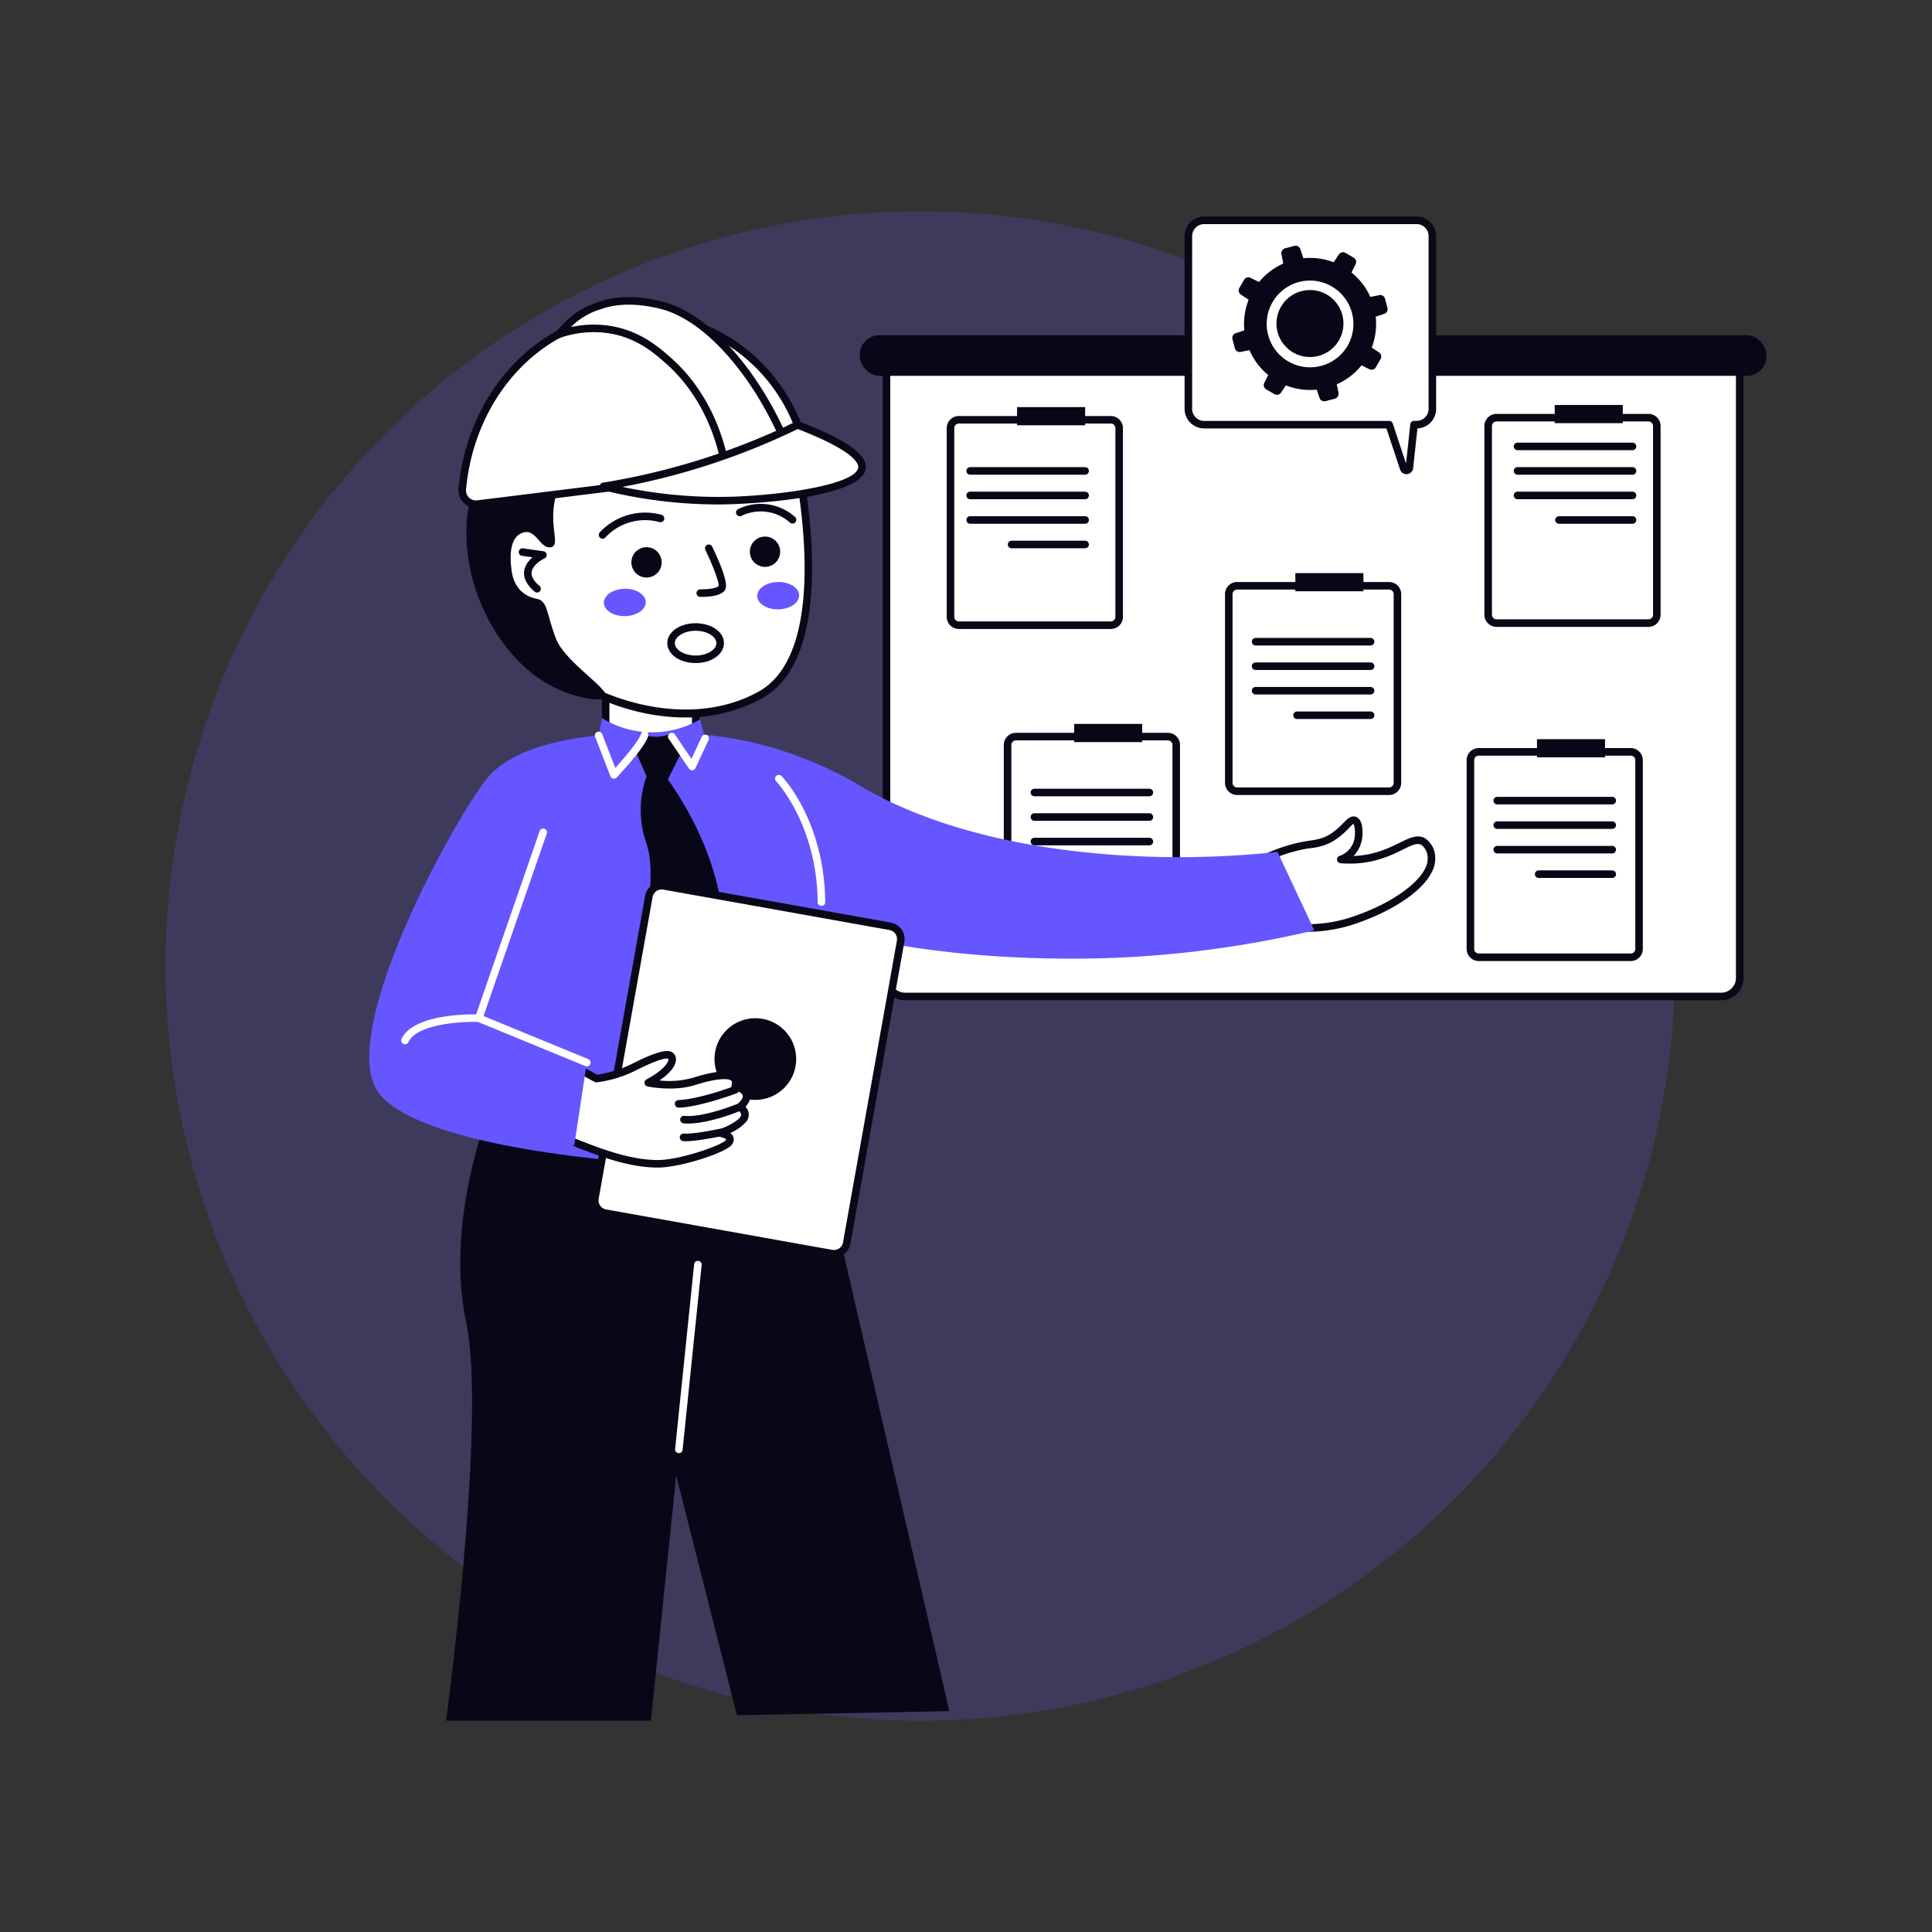 <?xml version="1.0"?><svg height="512" viewBox="0 0 512 512" width="512" xmlns="http://www.w3.org/2000/svg"><rect x="0" y="0" width="512" height="512" fill="#333333" stroke="none"/><title/><g><g opacity="0.2"><circle cx="243.876" cy="256" fill="#6556ff" r="200" transform="translate(-109.59 247.427) rotate(-45)"/></g><g><g><rect fill="#fff" height="171.67" rx="4.913" transform="translate(695.971 356.488) rotate(-180)" width="226.116" x="234.928" y="92.409"/><path d="M456.131,265.079H239.841a5.919,5.919,0,0,1-5.913-5.913V97.321a5.919,5.919,0,0,1,5.913-5.912h216.29a5.919,5.919,0,0,1,5.913,5.912V259.166A5.919,5.919,0,0,1,456.131,265.079ZM239.841,93.409a3.917,3.917,0,0,0-3.913,3.912V259.166a3.918,3.918,0,0,0,3.913,3.913h216.29a3.918,3.918,0,0,0,3.913-3.913V97.321a3.917,3.917,0,0,0-3.913-3.912Z" fill="#090817"/></g><rect fill="#080717" height="10.754" rx="5.184" transform="translate(695.971 188.443) rotate(-180)" width="240.276" x="227.848" y="88.845"/><g><rect fill="#fff" height="54.44" rx="2.211" transform="translate(833.453 275.816) rotate(-180)" width="44.695" x="394.379" y="110.688"/><path d="M436.862,166.128H396.591a3.214,3.214,0,0,1-3.212-3.211V112.9a3.215,3.215,0,0,1,3.212-3.211h40.271a3.215,3.215,0,0,1,3.212,3.211v50.018A3.214,3.214,0,0,1,436.862,166.128Zm-40.271-54.44a1.213,1.213,0,0,0-1.212,1.211v50.018a1.213,1.213,0,0,0,1.212,1.211h40.271a1.213,1.213,0,0,0,1.212-1.211V112.9a1.213,1.213,0,0,0-1.212-1.211Z" fill="#090817"/></g><rect fill="#080717" height="4.817" transform="translate(842.078 219.472) rotate(-180)" width="18.035" x="412.022" y="107.328"/><g><rect fill="#fff" height="54.44" rx="2.211" transform="translate(695.971 364.92) rotate(-180)" width="44.695" x="325.638" y="155.24"/><path d="M368.122,210.68H327.85a3.215,3.215,0,0,1-3.211-3.211V157.451a3.215,3.215,0,0,1,3.211-3.211h40.272a3.215,3.215,0,0,1,3.211,3.211v50.018A3.215,3.215,0,0,1,368.122,210.68ZM327.85,156.24a1.212,1.212,0,0,0-1.211,1.211v50.018a1.212,1.212,0,0,0,1.211,1.211h40.272a1.212,1.212,0,0,0,1.211-1.211V157.451a1.212,1.212,0,0,0-1.211-1.211Z" fill="#090817"/></g><rect fill="#080717" height="4.817" transform="translate(704.597 308.575) rotate(-180)" width="18.035" x="343.281" y="151.879"/><g><rect fill="#fff" height="54.44" rx="2.211" transform="translate(548.482 276.934) rotate(-180)" width="44.695" x="251.894" y="111.247"/><path d="M294.377,166.688H254.105a3.215,3.215,0,0,1-3.211-3.212V113.459a3.215,3.215,0,0,1,3.211-3.212h40.272a3.216,3.216,0,0,1,3.212,3.212v50.017A3.216,3.216,0,0,1,294.377,166.688Zm-40.272-54.441a1.214,1.214,0,0,0-1.211,1.212v50.017a1.214,1.214,0,0,0,1.211,1.212h40.272a1.214,1.214,0,0,0,1.212-1.212V113.459a1.214,1.214,0,0,0-1.212-1.212Z" fill="#090817"/></g><rect fill="#080717" height="4.817" transform="translate(557.108 220.59) rotate(-180)" width="18.035" x="269.537" y="107.887"/><g><rect fill="#fff" height="54.44" rx="2.211" transform="translate(824.044 452.934) rotate(-180)" width="44.695" x="389.675" y="199.247"/><path d="M432.158,254.687H391.886a3.215,3.215,0,0,1-3.211-3.211V201.458a3.215,3.215,0,0,1,3.211-3.211h40.272a3.215,3.215,0,0,1,3.211,3.211v50.018A3.215,3.215,0,0,1,432.158,254.687Zm-40.272-54.44a1.212,1.212,0,0,0-1.211,1.211v50.018a1.212,1.212,0,0,0,1.211,1.211h40.272a1.212,1.212,0,0,0,1.211-1.211V201.458a1.212,1.212,0,0,0-1.211-1.211Z" fill="#090817"/></g><rect fill="#080717" height="4.817" transform="translate(832.669 396.589) rotate(-180)" width="18.035" x="407.317" y="195.886"/><path d="M432.633,119.306H402.164a1,1,0,0,1,0-2h30.469a1,1,0,0,1,0,2Z" fill="#080717"/><path d="M432.633,125.8H402.164a1,1,0,0,1,0-2h30.469a1,1,0,0,1,0,2Z" fill="#080717"/><path d="M432.633,132.3H402.164a1,1,0,0,1,0-2h30.469a1,1,0,0,1,0,2Z" fill="#080717"/><path d="M432.633,138.8H413.142a1,1,0,0,1,0-2h19.491a1,1,0,0,1,0,2Z" fill="#080717"/><path d="M363.22,171.057H332.751a1,1,0,0,1,0-2H363.22a1,1,0,0,1,0,2Z" fill="#080717"/><path d="M363.22,177.554H332.751a1,1,0,0,1,0-2H363.22a1,1,0,0,1,0,2Z" fill="#080717"/><path d="M363.22,184.051H332.751a1,1,0,0,1,0-2H363.22a1,1,0,0,1,0,2Z" fill="#080717"/><path d="M363.22,190.548H343.729a1,1,0,0,1,0-2H363.22a1,1,0,0,1,0,2Z" fill="#080717"/><g><rect fill="#fff" height="54.44" rx="2.211" transform="translate(578.727 444.855) rotate(-180)" width="44.695" x="267.016" y="195.207"/><path d="M309.5,250.647H269.228a3.214,3.214,0,0,1-3.212-3.21V197.419a3.214,3.214,0,0,1,3.212-3.212H309.5a3.214,3.214,0,0,1,3.212,3.212v50.018A3.214,3.214,0,0,1,309.5,250.647Zm-40.271-54.44a1.214,1.214,0,0,0-1.212,1.212v50.018a1.213,1.213,0,0,0,1.212,1.21H309.5a1.213,1.213,0,0,0,1.212-1.21V197.419a1.214,1.214,0,0,0-1.212-1.212Z" fill="#090817"/></g><rect fill="#080717" height="4.817" transform="translate(587.352 388.511) rotate(-180)" width="18.035" x="284.659" y="191.847"/><path d="M304.6,211.024H274.129a1,1,0,0,1,0-2H304.6a1,1,0,1,1,0,2Z" fill="#080717"/><path d="M304.6,217.521H274.129a1,1,0,0,1,0-2H304.6a1,1,0,0,1,0,2Z" fill="#080717"/><path d="M304.6,224.019H274.129a1,1,0,0,1,0-2H304.6a1,1,0,0,1,0,2Z" fill="#080717"/><path d="M304.6,230.516H285.106a1,1,0,0,1,0-2H304.6a1,1,0,0,1,0,2Z" fill="#080717"/><path d="M427.256,213.175H396.788a1,1,0,0,1,0-2h30.468a1,1,0,0,1,0,2Z" fill="#080717"/><path d="M427.256,219.672H396.788a1,1,0,0,1,0-2h30.468a1,1,0,0,1,0,2Z" fill="#080717"/><path d="M427.256,226.169H396.788a1,1,0,0,1,0-2h30.468a1,1,0,0,1,0,2Z" fill="#080717"/><path d="M427.256,232.666h-19.49a1,1,0,0,1,0-2h19.49a1,1,0,0,1,0,2Z" fill="#080717"/><path d="M287.571,125.8H257.1a1,1,0,0,1,0-2h30.468a1,1,0,0,1,0,2Z" fill="#080717"/><path d="M287.571,132.3H257.1a1,1,0,0,1,0-2h30.468a1,1,0,0,1,0,2Z" fill="#080717"/><path d="M287.571,138.8H257.1a1,1,0,0,1,0-2h30.468a1,1,0,0,1,0,2Z" fill="#080717"/><path d="M287.571,145.293H268.08a1,1,0,0,1,0-2h19.491a1,1,0,0,1,0,2Z" fill="#080717"/><g><path d="M332.561,228.884a41.128,41.128,0,0,1,14.119-5.049,15.7,15.7,0,0,0,4.963-1.2c4.485-2.041,5.906-5.762,7.359-5.22,1.351.5,1.047,4.064,1.027,4.279a6.975,6.975,0,0,1-4.706,6.075c13.146,1.044,18.167-6.913,21.906-4.706a5.321,5.321,0,0,1,2.054,3.423,6.864,6.864,0,0,1-.941,4.54c-2.394,4.453-10.1,9.9-20.794,13.259a38.33,38.33,0,0,1-12.152,1.626c-3.424-.1-5.06-.633-6.332-1.669C336.781,242.385,337.21,240.634,332.561,228.884Z" fill="#fff"/><path d="M346.438,246.928c-2.9,0-5.9-.195-8-1.908-2.579-2.1-2.123-3.943-6.8-15.768a1,1,0,0,1,.447-1.244,42.107,42.107,0,0,1,15.1-5.249c3.539-.465,5.534-1.3,8.745-4.586,1.143-1.167,2.13-2.171,3.426-1.694,1.952.73,1.773,4.25,1.671,5.312a8.506,8.506,0,0,1-2.333,5.055c10.718-.4,14.887-7.095,19.046-4.643a6.231,6.231,0,0,1,2.53,4.1,7.8,7.8,0,0,1-1.044,5.2c-2.762,5.14-11.153,10.532-21.375,13.74A39.487,39.487,0,0,1,346.438,246.928Zm-12.623-17.585c1.331,3.4,2.376,6.319,3.388,9.326,1.493,4.432,2.122,6.069,8.222,6.244a37.571,37.571,0,0,0,11.824-1.58c11.088-3.479,18.141-8.925,20.212-12.778a5.883,5.883,0,0,0,.84-3.883,4.452,4.452,0,0,0-1.579-2.746c-2.887-1.7-8.415,5.878-21.479,4.843a1,1,0,0,1-.233-1.948,6,6,0,0,0,4.023-5.217c.148-1.544-.1-3.043-.394-3.257-.644.292-2.781,3.47-6.581,5.2a16.2,16.2,0,0,1-5.238,1.278A40.155,40.155,0,0,0,333.815,229.343Z" fill="#090817"/></g><g><rect fill="#fff" height="56.96" transform="translate(344.898 384.164) rotate(-180)" width="23.886" x="160.506" y="163.602"/><path d="M184.392,221.562H160.506a1,1,0,0,1-1-1V163.6a1,1,0,0,1,1-1h23.886a1,1,0,0,1,1,1v56.96A1,1,0,0,1,184.392,221.562Zm-22.886-2h21.886V164.6H161.506Z" fill="#090817"/></g><path d="M280.137,254.033a278.373,278.373,0,0,0,68.169-7.478q-4.878-10.4-9.755-20.8c-34.26,3.754-79,.534-109.344-16.762a103.2,103.2,0,0,0-26.034-11.3,97.632,97.632,0,0,0-19.205-3.2c-10.74,11.8-11.859,28.406-.1,40.16C215.752,248.031,246.2,253.607,280.137,254.033Z" fill="#6556ff"/><path d="M216.6,322.87c1.115-22.405,1.411-44.768.743-68.2-.919-32.154-3.04-39.765-8.947-46.311-16.509-18.291-55.025-18.151-68.872-1.582-3.416,4.088-2.545,7.382-4.571,28.591-1.618,16.934-.172-3.154-2.63,24.165-6.034,67.048-4.365,59.438-5.433,63.333Z" fill="#6556ff"/><path d="M216.837,303.094,251.58,453.467,195.3,454.552,157.665,306.17Z" fill="#080717"/><path d="M129.132,295.819s-11.156,28.446-5.608,54.5S118.215,456,118.215,456H172.5l14.838-144.039Z" fill="#080717"/><path d="M174.79,287.154l-43.541-15.47L144.567,230.3c12.5-7.556,30.691-22.81,23.183-35.3l-.3-.491c-11.776-.107-30.822,2.486-38.284,11.66-8.727,10.726-38.262,64.523-29.815,81.8,7.264,14.855,58.917,19.621,75.435,20.539Z" fill="#6556ff"/><g><path d="M136.363,131.943a25.9,25.9,0,0,1,4.869-8.743,39.689,39.689,0,0,1,36-16,53.289,53.289,0,0,1,11.863-.323,25.949,25.949,0,0,1,23.317,21.893c2.759,17.953,4.48,46.851-10.879,55.384-22.8,12.667-53.062-1.894-59.182-12.42A39.7,39.7,0,0,1,136.363,131.943Z" fill="#fff"/><path d="M181.549,190.137c-18.378,0-35.674-10.468-40.025-17.834a40.738,40.738,0,0,1-6.088-40.734,26.591,26.591,0,0,1,5.032-9.014,40.944,40.944,0,0,1,36.744-16.364,54.482,54.482,0,0,1,11.972-.311A26.883,26.883,0,0,1,213.4,128.617c2.65,17.234,4.694,47.48-11.381,56.409A41.711,41.711,0,0,1,181.549,190.137Zm-39.513-66.344a24.954,24.954,0,0,0-4.722,8.457,38.745,38.745,0,0,0,5.813,38.854,1.074,1.074,0,0,1,.087.125c5.79,9.961,35.635,24.379,57.831,12.049,15.016-8.341,12.946-37.637,10.376-54.357A24.888,24.888,0,0,0,189,107.872a56.714,56.714,0,0,0-11.873.321A38.884,38.884,0,0,0,142.036,123.793Z" fill="#090817"/></g><path d="M159.688,142.761a1,1,0,0,1-.717-1.7,16.367,16.367,0,0,1,16.394-4.61,1,1,0,0,1,.631,1.266,1.025,1.025,0,0,1-1.264.632,14.379,14.379,0,0,0-14.328,4.107A1,1,0,0,1,159.688,142.761Z" fill="#080717"/><circle cx="171.34" cy="149.034" fill="#080717" r="4.018"/><path d="M210.021,138.749a1,1,0,0,1-.665-.253,11.667,11.667,0,0,0-12.831-1.8,1,1,0,1,1-.869-1.8,13.659,13.659,0,0,1,15.031,2.1A1,1,0,0,1,210.021,138.749Z" fill="#080717"/><circle cx="202.736" cy="146.211" fill="#080717" r="4.018"/><path d="M185.552,158.173a1,1,0,0,1-.975-1.024,1.018,1.018,0,0,1,1.023-.976c2.224.053,4.566-.378,4.849-.883.21-.882-1.643-5.686-3.524-9.578a1,1,0,0,1,1.8-.87c2.085,4.315,4.378,9.8,3.467,11.427C191.226,158,187.524,158.219,185.552,158.173Z" fill="#080717"/><ellipse cx="165.587" cy="159.655" fill="#6556ff" rx="5.551" ry="3.623" transform="translate(-3.058 3.234) rotate(-1.109)"/><ellipse cx="206.228" cy="157.86" fill="#6556ff" rx="5.551" ry="3.623" transform="translate(-3.016 4.019) rotate(-1.109)"/><path d="M157.308,202.023h31.2q-1.479-5.7-2.957-11.39a25.232,25.232,0,0,1-26.014-.342Q158.42,196.156,157.308,202.023Z" fill="#6556ff"/><path d="M177.589,194.5l3,4.878-3.594,7.145c10.345,14.858,13.637,27.62,14.633,36.839,1.513,14.013-.695,34.487-.695,34.487l-23.18-1.11s1.622-10.784,2.871-22.85c1.847-17.846,2.588-24.558.63-30.551a26.451,26.451,0,0,1,.093-17.585l-2.7-6.161q1.091-2.418,2.182-4.835A9.524,9.524,0,0,0,177.589,194.5Z" fill="#080717"/><g><rect fill="#fff" height="88.105" rx="3.444" transform="translate(343.388 597.413) rotate(-169.87)" width="67.773" x="164.282" y="239.437"/><path d="M221,333.264c-.612,0,3.428.683-60.72-10.779a4.439,4.439,0,0,1-3.592-5.155l14.284-79.952a4.44,4.44,0,0,1,5.155-3.593l59.938,10.708a4.448,4.448,0,0,1,3.592,5.156L225.369,329.6A4.454,4.454,0,0,1,221,333.264Zm-45.66-97.549a2.442,2.442,0,0,0-2.4,2.014l-14.285,79.953a2.442,2.442,0,0,0,1.976,2.835c.1,0-2.684-.48,59.936,10.709a2.451,2.451,0,0,0,2.836-1.976L237.685,249.3a2.443,2.443,0,0,0-1.976-2.836C171.663,235.02,175.67,235.715,175.336,235.715Z" fill="#090817"/></g><circle cx="200.175" cy="280.657" fill="#080717" r="10.827"/><g><path d="M150.718,281.828l7.326,4a31.571,31.571,0,0,0,9.679-2.9c4.623-2.353,9.022-4.14,10.074-3.067s-.17,3.953-6,7.062c0,0,6.606,1.411,12.115-.346s12.216-2.933,10.9,1.239c0,0,5.888,1.525,1.27,5.522,0,0,2.385,1.437.777,3.425s-5.994,3.535-5.994,3.535,3.62.549,2.271,2.426-13.206,5.715-18.857,5.692-11.706-1.516-22.53-5.883C151.757,302.537,140.32,290.594,150.718,281.828Z" fill="#fff"/><path d="M174.333,309.42c-7.508,0-15.46-2.934-22.949-5.955a1.027,1.027,0,0,1-.349-.236c-.246-.258-6.038-6.39-5.666-13.356a12.174,12.174,0,0,1,4.705-8.81,1,1,0,0,1,1.124-.113l7.04,3.845a30.789,30.789,0,0,0,9.032-2.754c8.245-4.195,10.276-3.861,11.242-2.876a2.321,2.321,0,0,1,.592,2.033c-.25,1.618-1.769,3.4-4.349,5.132a23.412,23.412,0,0,0,8.858-.7c6.165-1.967,10.079-2.178,11.635-.629a2.6,2.6,0,0,1,.725,2.161c2.972,1.23,3.893,3.623,1.594,6.142a2.974,2.974,0,0,1,.078,4.094,12.579,12.579,0,0,1-4.116,2.868,2.056,2.056,0,0,1,.428,3.048C192.3,305.61,180.052,309.42,174.333,309.42Zm-21.991-7.726c6.966,2.8,14.787,5.726,22,5.726,5.839,0,17.019-3.926,17.991-5.276a.594.594,0,0,0,.113-.212,3.879,3.879,0,0,0-1.722-.642,1,1,0,0,1-.184-1.932c1.525-.538,6.137-2.615,5.872-4.1a2,2,0,0,0-.838-1.057,1,1,0,0,1-.138-1.612c1.03-.893,1.529-1.684,1.4-2.229-.181-.78-1.609-1.4-2.272-1.57a1,1,0,0,1-.7-1.267c.171-.542.16-.914-.03-1.1-.737-.734-4-.674-9.615,1.118-5.693,1.816-12.348.432-12.627.37a1,1,0,0,1-.262-1.859c4.022-2.148,5.636-4.116,5.8-5.15.014-.092.027-.258-.043-.33-.1-.041-1.449-.538-8.908,3.259a32.285,32.285,0,0,1-10.026,3c-.423.047,0,.206-7.3-3.78a10.029,10.029,0,0,0-3.488,6.937C147.069,295.535,151.494,300.749,152.342,301.694Z" fill="#090817"/></g><path d="M179.858,293.527a1,1,0,0,1-.046-2c5.746-.272,14.563-3.62,14.651-3.653a1,1,0,1,1,.715,1.867C191.516,291.142,183.735,293.527,179.858,293.527Z" fill="#080717"/><path d="M181.184,297.7a1,1,0,1,1,.195-1.99c5.214.507,14.232-3.25,14.323-3.288a1,1,0,1,1,.776,1.844C192.542,295.919,185.567,298.128,181.184,297.7Z" fill="#080717"/><path d="M181.078,302.414a1,1,0,0,1-.923-1.071.978.978,0,0,1,1.072-.923c2.758.2,10.266-1.433,10.342-1.449a1,1,0,1,1,.428,1.953C189.507,301.469,183.625,302.6,181.078,302.414Z" fill="#080717"/><polygon fill="#6556ff" points="155.511 281.596 152.174 303.625 137.926 300.594 142.547 276.719 155.511 281.596"/><path d="M217.692,240.065a1,1,0,0,1-1-.99c-.193-20.538-10.9-31.918-11.011-32.031a1,1,0,0,1,1.44-1.388c.464.481,11.369,12.024,11.571,33.4A1,1,0,0,1,217.692,240.065Z" fill="#fff"/><path d="M155.511,282.6c-.307,0,1.623.748-28.836-11.775-4.549-.126-16.176.558-18.438,5.32a1,1,0,1,1-1.806-.858c3.324-7,19.8-6.479,20.493-6.454.276.009-1.674-.755,28.967,11.842A1,1,0,0,1,155.511,282.6Z" fill="#fff"/><path d="M126.888,270.829a1,1,0,0,1-.946-1.327l17.072-49.268a1,1,0,1,1,1.89.655l-17.071,49.267A1,1,0,0,1,126.888,270.829Z" fill="#fff"/><path d="M179.91,385.093a1,1,0,0,1-1-1.1l5.043-48.957a1.01,1.01,0,0,1,1.1-.892,1,1,0,0,1,.892,1.1L180.9,384.2A1,1,0,0,1,179.91,385.093Z" fill="#fff"/><path d="M212.41,128.769c-.486-4.691-2.082-12.8-8.123-19.687-13.048-14.87-37.322-11.143-50.06-6.418-5.83,2.164-19.717,7.316-26.7,21.394-10.159,20.485.828,46.711,16.431,56.477,7.171,4.489,15.583,5.671,16.547,4.279,1.423-2.054-10.728-9.156-13.21-15.66s-2.139-9.926-4.963-10.44-6.076-2.4-6.76-7.488-.086-9.284,3.251-10.14,4.365,4.519,7.189,3.929-1.2-6.41,1.711-14.967,17-16.944,27.323-17.971S201.449,107.979,212.41,128.769Z" fill="#080717"/><path d="M142.331,157.031a.994.994,0,0,1-.643-.235c-3.762-3.171-3.565-6.517-.562-9.1l-2.786-.4a1,1,0,1,1,.283-1.981l5.392.77a1,1,0,0,1,.277,1.9c-.865.4-3.165,1.834-3.4,3.613-.153,1.139.549,2.374,2.087,3.67A1,1,0,0,1,142.331,157.031Z" fill="#080717"/><path d="M184.344,175.717c-4.21,0-7.508-2.32-7.508-5.279s3.3-5.279,7.508-5.279,7.508,2.319,7.508,5.279S188.554,175.717,184.344,175.717Zm0-8.558c-2.986,0-5.508,1.5-5.508,3.279s2.522,3.279,5.508,3.279,5.508-1.5,5.508-3.279S187.329,167.159,184.344,167.159Z" fill="#080717"/><path d="M161.766,205.713l-4.042-10.44a1,1,0,1,1,1.865-.722l3.465,8.95c2.754-3.015,6.36-7.348,6.81-9.008a1,1,0,1,1,1.93.524c-.812,3-7.6,10.21-8.37,11.023A1,1,0,0,1,161.766,205.713Z" fill="#fff"/><path d="M182.58,203.688l-5.4-7.952a1,1,0,0,1,1.654-1.123l4.411,6.493,2.71-5.835a1,1,0,0,1,1.815.842l-3.454,7.435A1,1,0,0,1,182.58,203.688Z" fill="#fff"/><g><path d="M375.408,58.387H319.115a4.186,4.186,0,0,0-4.186,4.186v45.785a4.186,4.186,0,0,0,4.186,4.185h49.027l3.852,11.6a.772.772,0,0,0,1.5-.16q.623-5.716,1.244-11.435h.669a4.185,4.185,0,0,0,4.185-4.185V62.573A4.186,4.186,0,0,0,375.408,58.387Z" fill="#fff"/><path d="M371.045,124.454l-3.625-10.911H319.114a5.191,5.191,0,0,1-5.184-5.186V62.573a5.191,5.191,0,0,1,5.184-5.185h56.294a5.191,5.191,0,0,1,5.186,5.185v45.784a5.191,5.191,0,0,1-4.958,5.181l-1.147,10.549A1.773,1.773,0,0,1,371.045,124.454ZM319.114,59.388a3.187,3.187,0,0,0-3.184,3.185v45.784a3.188,3.188,0,0,0,3.184,3.186h49.028a1,1,0,0,1,.949.685l3.523,10.6,1.13-10.4a1,1,0,0,1,.994-.892h.67a3.189,3.189,0,0,0,3.186-3.186V62.573a3.188,3.188,0,0,0-3.186-3.185Z" fill="#090817"/></g><g><g><path d="M330.268,90.334a17.5,17.5,0,1,1,21.4,12.43A17.509,17.509,0,0,1,330.268,90.334Zm13.967-15.606a11.5,11.5,0,1,0,12.892,16.9A11.519,11.519,0,0,0,344.235,74.728Z" fill="#080717"/><path d="M349.985,105.881a1.3,1.3,0,0,0,1.312.395l2.436-.646a1.309,1.309,0,0,0,.947-1.519l-.873-4.375a1.307,1.307,0,0,0-1.612-1.009l-2.978.789a1.309,1.309,0,0,0-.906,1.674C349.886,105.917,349.746,105.612,349.985,105.881Z" fill="#080717"/><path d="M340.805,72.351a1.3,1.3,0,0,0,1.313.394l2.973-.788a1.307,1.307,0,0,0,.9-1.683c-1.553-4.662-1.428-4.408-1.672-4.682a1.3,1.3,0,0,0-1.307-.395l-2.44.646a1.309,1.309,0,0,0-.946,1.523C340.562,72.045,340.485,71.991,340.805,72.351Z" fill="#080717"/><path d="M349.985,105.881a1.3,1.3,0,0,0,1.312.395l2.436-.646a1.309,1.309,0,0,0,.947-1.519l-.873-4.375a1.307,1.307,0,0,0-1.612-1.009l-2.978.789a1.309,1.309,0,0,0-.906,1.674C349.886,105.917,349.746,105.612,349.985,105.881Z" fill="#080717"/><path d="M340.805,72.351a1.3,1.3,0,0,0,1.313.394l2.973-.788a1.307,1.307,0,0,0,.9-1.683c-1.553-4.662-1.428-4.408-1.672-4.682a1.3,1.3,0,0,0-1.307-.395l-2.44.646a1.309,1.309,0,0,0-.946,1.523C340.562,72.045,340.485,71.991,340.805,72.351Z" fill="#080717"/><path d="M361.221,84.208a1.3,1.3,0,0,0,1.393.369l4.229-1.408a1.312,1.312,0,0,0,.85-1.577l-.646-2.434a1.307,1.307,0,0,0-1.518-.947l-4.376.873a1.306,1.306,0,0,0-1.007,1.616C360.988,83.875,360.943,83.9,361.221,84.208Z" fill="#080717"/><path d="M327.547,92.849a1.313,1.313,0,0,0,1.235.413l4.372-.872a1.309,1.309,0,0,0,1.008-1.617c-.838-3.16-.8-3.195-1.075-3.507A1.306,1.306,0,0,0,331.7,86.9l-4.232,1.41a1.308,1.308,0,0,0-.848,1.58C327.3,92.459,327.27,92.538,327.547,92.849Z" fill="#080717"/><path d="M358.511,95.548c.243.273.13.169,4.382,2.3a1.309,1.309,0,0,0,1.714-.512l1.266-2.179a1.308,1.308,0,0,0-.393-1.736l-3.722-2.485a1.308,1.308,0,0,0-1.855.428l-1.546,2.662A1.307,1.307,0,0,0,358.511,95.548Z" fill="#080717"/><path d="M328.589,77.847c.161.182.032.073,3.961,2.7a1.309,1.309,0,0,0,1.86-.438l1.541-2.653a1.3,1.3,0,0,0-.154-1.525c-.237-.267-.113-.16-4.381-2.3a1.311,1.311,0,0,0-1.714.51l-1.267,2.181A1.3,1.3,0,0,0,328.589,77.847Z" fill="#080717"/><path d="M352.459,72.728c.2.222.122.146,2.98,1.806A1.31,1.31,0,0,0,357.261,74l2-4a1.3,1.3,0,0,0-.192-1.453c-.182-.2-.1-.134-2.5-1.527a1.308,1.308,0,0,0-1.746.408l-2.474,3.707A1.307,1.307,0,0,0,352.459,72.728Z" fill="#080717"/><path d="M335.24,102.929c.182.2.1.133,2.5,1.527a1.308,1.308,0,0,0,1.746-.409l2.474-3.707a1.306,1.306,0,0,0-.435-1.858l-2.656-1.542a1.306,1.306,0,0,0-1.827.55l-1.993,3.985A1.3,1.3,0,0,0,335.24,102.929Z" fill="#080717"/></g><circle cx="347.154" cy="85.737" fill="#080717" r="8.88"/></g><g><g><path d="M214.139,122.715l-87.557,10.874a3.648,3.648,0,0,1-4.071-3.966c2-22.045,16.413-40.044,35.285-44.891a46,46,0,0,1,40.7,9.645A47.372,47.372,0,0,1,214.139,122.715Z" fill="#fff"/><path d="M121.515,129.533c2.03-22.362,16.509-40.756,36.032-45.769a47.055,47.055,0,0,1,41.6,9.852,47.948,47.948,0,0,1,15.982,28.944,1,1,0,0,1-.189.756c-.4.527,5.528-.379-88.233,11.265A4.649,4.649,0,0,1,121.515,129.533Zm47.058-45.145c-24.454,0-42.811,20.474-45.066,45.326a2.649,2.649,0,0,0,2.952,2.883l86.518-10.745C208.8,99.133,189.824,84.388,168.573,84.388Z" fill="#090817"/></g><g><path d="M207.664,116.087c-8.687-19.648-21.607-32.51-32.374-35.2-2.028-.506-9.551-2.382-16.537.151-5.689,2.062-6.847,3.551-10.744,7.585a27.876,27.876,0,0,1,14.175-1.168c7.147,1.321,11.684,5.223,14.866,8.03,10.028,8.847,13.5,20.341,14.772,26.015A26.93,26.93,0,0,0,207.664,116.087Z" fill="#fff"/><path d="M191.821,122.506a1,1,0,0,1-.975-.781c-1.62-7.237-5.444-17.533-14.458-25.486-2.933-2.588-7.367-6.5-14.385-7.8a26.909,26.909,0,0,0-13.666,1.129,1,1,0,0,1-1.047-1.639c3.83-3.964,5.078-5.638,11.122-7.83,4.821-1.749,10.58-1.811,17.113-.183,11.776,2.936,24.746,16.974,33.053,35.763a1,1,0,0,1-.313,1.2A27.938,27.938,0,0,1,191.821,122.506ZM162.366,86.477c7.564,1.4,12.435,5.695,15.345,8.262,9.086,8.017,13.114,18.274,14.9,25.743a25.919,25.919,0,0,0,13.809-4.726c-8.072-17.874-20.331-31.141-31.372-33.894-6.148-1.532-11.512-1.49-15.954.121a18.488,18.488,0,0,0-7.784,4.686A28.343,28.343,0,0,1,162.366,86.477Z" fill="#090817"/></g><g><path d="M211.369,112.606c14.727,5.675,17.308,9.233,17.061,11.408-.753,6.628-28.67,8.336-31.212,8.479a124.153,124.153,0,0,1-37.294-3.594A184.056,184.056,0,0,0,211.369,112.606Z" fill="#fff"/><path d="M190.32,133.688a125.518,125.518,0,0,1-30.64-3.819,1,1,0,0,1,.084-1.957,184.457,184.457,0,0,0,40.921-11.586c10.18-4.213,10.14-4.994,11.044-4.654,16.41,6.324,17.958,10.137,17.694,12.455C228.523,132.053,198.454,133.688,190.32,133.688Zm-25.38-4.656a122.885,122.885,0,0,0,32.221,2.463c14.711-.831,29.833-3.706,30.276-7.595.129-1.15-1.182-4.436-16.022-10.205A184.9,184.9,0,0,1,164.94,129.032Z" fill="#090817"/></g></g></g></g></svg>